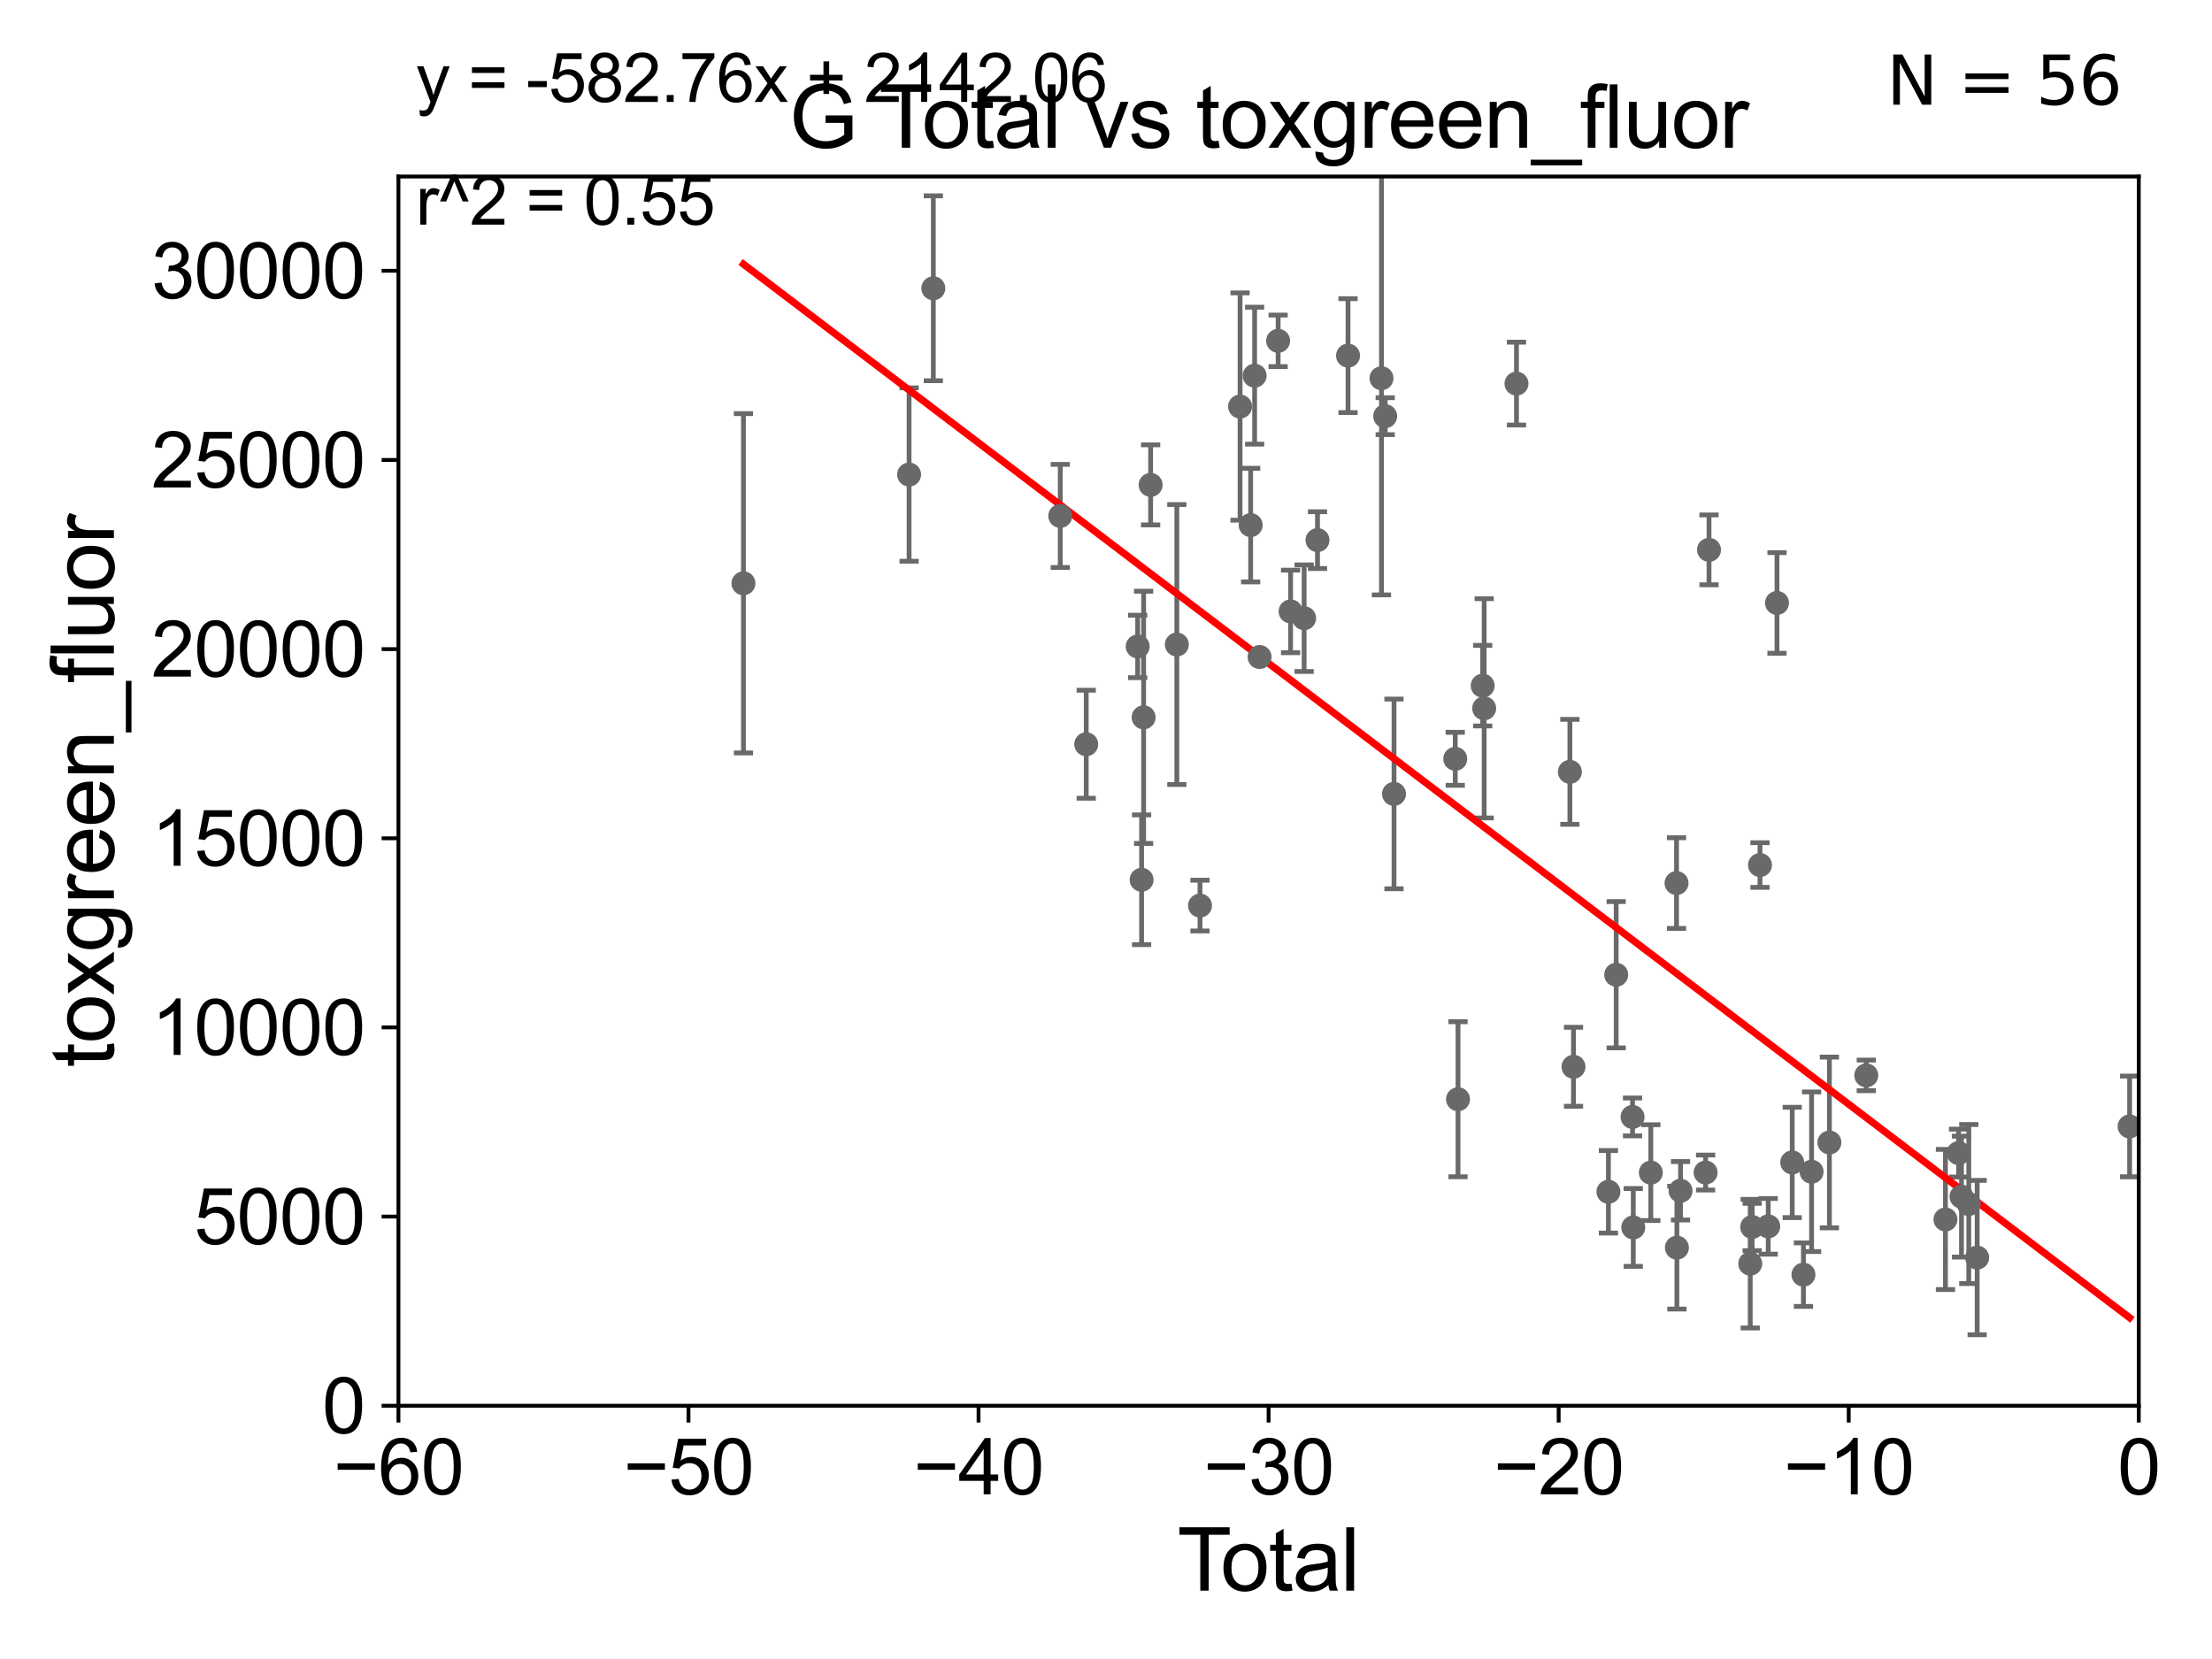 <?xml version="1.0" encoding="utf-8" standalone="no"?>
<!DOCTYPE svg PUBLIC "-//W3C//DTD SVG 1.1//EN"
  "http://www.w3.org/Graphics/SVG/1.1/DTD/svg11.dtd">
<svg xmlns:xlink="http://www.w3.org/1999/xlink" width="460.8pt" height="345.6pt" viewBox="0 0 460.8 345.6" xmlns="http://www.w3.org/2000/svg" version="1.1">
 <defs>
  <style type="text/css">*{stroke-linejoin: round; stroke-linecap: butt}</style>
 </defs>
 <g id="figure_1">
  <g id="patch_1">
   <path d="M 0 345.6 
L 460.8 345.6 
L 460.8 0 
L 0 0 
z
" style="fill: #ffffff"/>
  </g>
  <g id="axes_1">
   <g id="patch_2">
    <path d="M 83 292.84 
L 445.545 292.84 
L 445.545 36.775 
L 83 36.775 
z
" style="fill: #ffffff"/>
   </g>
   <g id="PathCollection_1">
    <defs>
     <path id="mae24cc9abc" d="M 0 1.118 
C 0.297 1.118 0.581 1 0.791 0.791 
C 1 0.581 1.118 0.297 1.118 0 
C 1.118 -0.297 1 -0.581 0.791 -0.791 
C 0.581 -1 0.297 -1.118 0 -1.118 
C -0.297 -1.118 -0.581 -1 -0.791 -0.791 
C -1 -0.581 -1.118 -0.297 -1.118 0 
C -1.118 0.297 -1 0.581 -0.791 0.791 
C -0.581 1 -0.297 1.118 0 1.118 
z
" style="stroke: #696969"/>
    </defs>
    <g clip-path="url(#p288291e5f0)">
     <use xlink:href="#mae24cc9abc" x="154.873" y="121.509" style="fill: #696969; stroke: #696969"/>
     <use xlink:href="#mae24cc9abc" x="335.063" y="248.27" style="fill: #696969; stroke: #696969"/>
     <use xlink:href="#mae24cc9abc" x="336.683" y="203.052" style="fill: #696969; stroke: #696969"/>
     <use xlink:href="#mae24cc9abc" x="340.09" y="232.681" style="fill: #696969; stroke: #696969"/>
     <use xlink:href="#mae24cc9abc" x="340.24" y="255.698" style="fill: #696969; stroke: #696969"/>
     <use xlink:href="#mae24cc9abc" x="343.896" y="244.277" style="fill: #696969; stroke: #696969"/>
     <use xlink:href="#mae24cc9abc" x="349.252" y="183.96" style="fill: #696969; stroke: #696969"/>
     <use xlink:href="#mae24cc9abc" x="349.329" y="259.913" style="fill: #696969; stroke: #696969"/>
     <use xlink:href="#mae24cc9abc" x="350.088" y="248.062" style="fill: #696969; stroke: #696969"/>
     <use xlink:href="#mae24cc9abc" x="355.309" y="244.261" style="fill: #696969; stroke: #696969"/>
     <use xlink:href="#mae24cc9abc" x="356.019" y="114.543" style="fill: #696969; stroke: #696969"/>
     <use xlink:href="#mae24cc9abc" x="364.606" y="263.244" style="fill: #696969; stroke: #696969"/>
     <use xlink:href="#mae24cc9abc" x="327.789" y="222.232" style="fill: #696969; stroke: #696969"/>
     <use xlink:href="#mae24cc9abc" x="365.01" y="255.603" style="fill: #696969; stroke: #696969"/>
     <use xlink:href="#mae24cc9abc" x="368.355" y="255.473" style="fill: #696969; stroke: #696969"/>
     <use xlink:href="#mae24cc9abc" x="370.181" y="125.604" style="fill: #696969; stroke: #696969"/>
     <use xlink:href="#mae24cc9abc" x="373.355" y="242.157" style="fill: #696969; stroke: #696969"/>
     <use xlink:href="#mae24cc9abc" x="375.69" y="265.53" style="fill: #696969; stroke: #696969"/>
     <use xlink:href="#mae24cc9abc" x="377.386" y="244.096" style="fill: #696969; stroke: #696969"/>
     <use xlink:href="#mae24cc9abc" x="381.098" y="238" style="fill: #696969; stroke: #696969"/>
     <use xlink:href="#mae24cc9abc" x="388.778" y="224.022" style="fill: #696969; stroke: #696969"/>
     <use xlink:href="#mae24cc9abc" x="405.272" y="254.037" style="fill: #696969; stroke: #696969"/>
     <use xlink:href="#mae24cc9abc" x="408.008" y="240.209" style="fill: #696969; stroke: #696969"/>
     <use xlink:href="#mae24cc9abc" x="408.615" y="249.277" style="fill: #696969; stroke: #696969"/>
     <use xlink:href="#mae24cc9abc" x="410.132" y="250.824" style="fill: #696969; stroke: #696969"/>
     <use xlink:href="#mae24cc9abc" x="366.636" y="180.204" style="fill: #696969; stroke: #696969"/>
     <use xlink:href="#mae24cc9abc" x="327.036" y="160.788" style="fill: #696969; stroke: #696969"/>
     <use xlink:href="#mae24cc9abc" x="315.913" y="79.913" style="fill: #696969; stroke: #696969"/>
     <use xlink:href="#mae24cc9abc" x="309.182" y="147.554" style="fill: #696969; stroke: #696969"/>
     <use xlink:href="#mae24cc9abc" x="189.381" y="98.854" style="fill: #696969; stroke: #696969"/>
     <use xlink:href="#mae24cc9abc" x="194.429" y="60.054" style="fill: #696969; stroke: #696969"/>
     <use xlink:href="#mae24cc9abc" x="220.872" y="107.477" style="fill: #696969; stroke: #696969"/>
     <use xlink:href="#mae24cc9abc" x="226.281" y="155.039" style="fill: #696969; stroke: #696969"/>
     <use xlink:href="#mae24cc9abc" x="237.001" y="134.669" style="fill: #696969; stroke: #696969"/>
     <use xlink:href="#mae24cc9abc" x="237.815" y="183.272" style="fill: #696969; stroke: #696969"/>
     <use xlink:href="#mae24cc9abc" x="238.237" y="149.433" style="fill: #696969; stroke: #696969"/>
     <use xlink:href="#mae24cc9abc" x="239.696" y="101.009" style="fill: #696969; stroke: #696969"/>
     <use xlink:href="#mae24cc9abc" x="245.156" y="134.265" style="fill: #696969; stroke: #696969"/>
     <use xlink:href="#mae24cc9abc" x="249.98" y="188.648" style="fill: #696969; stroke: #696969"/>
     <use xlink:href="#mae24cc9abc" x="258.33" y="84.686" style="fill: #696969; stroke: #696969"/>
     <use xlink:href="#mae24cc9abc" x="260.537" y="109.389" style="fill: #696969; stroke: #696969"/>
     <use xlink:href="#mae24cc9abc" x="261.36" y="78.259" style="fill: #696969; stroke: #696969"/>
     <use xlink:href="#mae24cc9abc" x="262.395" y="136.865" style="fill: #696969; stroke: #696969"/>
     <use xlink:href="#mae24cc9abc" x="266.256" y="71.003" style="fill: #696969; stroke: #696969"/>
     <use xlink:href="#mae24cc9abc" x="268.854" y="127.368" style="fill: #696969; stroke: #696969"/>
     <use xlink:href="#mae24cc9abc" x="271.673" y="128.779" style="fill: #696969; stroke: #696969"/>
     <use xlink:href="#mae24cc9abc" x="274.459" y="112.516" style="fill: #696969; stroke: #696969"/>
     <use xlink:href="#mae24cc9abc" x="280.821" y="74.086" style="fill: #696969; stroke: #696969"/>
     <use xlink:href="#mae24cc9abc" x="287.789" y="78.794" style="fill: #696969; stroke: #696969"/>
     <use xlink:href="#mae24cc9abc" x="288.56" y="86.698" style="fill: #696969; stroke: #696969"/>
     <use xlink:href="#mae24cc9abc" x="290.398" y="165.387" style="fill: #696969; stroke: #696969"/>
     <use xlink:href="#mae24cc9abc" x="303.153" y="158.076" style="fill: #696969; stroke: #696969"/>
     <use xlink:href="#mae24cc9abc" x="303.731" y="228.989" style="fill: #696969; stroke: #696969"/>
     <use xlink:href="#mae24cc9abc" x="308.872" y="142.84" style="fill: #696969; stroke: #696969"/>
     <use xlink:href="#mae24cc9abc" x="411.879" y="261.975" style="fill: #696969; stroke: #696969"/>
     <use xlink:href="#mae24cc9abc" x="443.636" y="234.659" style="fill: #696969; stroke: #696969"/>
    </g>
   </g>
   <g id="matplotlib.axis_1">
    <g id="xtick_1">
     <g id="line2d_1">
      <defs>
       <path id="m08690b1663" d="M 0 0 
L 0 3.5 
" style="stroke: #000000; stroke-width: 0.8"/>
      </defs>
      <g>
       <use xlink:href="#m08690b1663" x="83" y="292.84" style="stroke: #000000; stroke-width: 0.8"/>
      </g>
     </g>
     <g id="text_1">
      <!-- −60 -->
      <g transform="translate(69.43 311.293)scale(0.16 -0.16)">
       <defs>
        <path id="ArialMT-2212" d="M 3381 1997 
L 356 1997 
L 356 2522 
L 3381 2522 
L 3381 1997 
z
" transform="scale(0.016)"/>
        <path id="ArialMT-36" d="M 3184 3459 
L 2625 3416 
Q 2550 3747 2413 3897 
Q 2184 4138 1850 4138 
Q 1581 4138 1378 3988 
Q 1113 3794 959 3422 
Q 806 3050 800 2363 
Q 1003 2672 1297 2822 
Q 1591 2972 1913 2972 
Q 2475 2972 2870 2558 
Q 3266 2144 3266 1488 
Q 3266 1056 3080 686 
Q 2894 316 2569 119 
Q 2244 -78 1831 -78 
Q 1128 -78 684 439 
Q 241 956 241 2144 
Q 241 3472 731 4075 
Q 1159 4600 1884 4600 
Q 2425 4600 2770 4297 
Q 3116 3994 3184 3459 
z
M 888 1484 
Q 888 1194 1011 928 
Q 1134 663 1356 523 
Q 1578 384 1822 384 
Q 2178 384 2434 671 
Q 2691 959 2691 1453 
Q 2691 1928 2437 2201 
Q 2184 2475 1800 2475 
Q 1419 2475 1153 2201 
Q 888 1928 888 1484 
z
" transform="scale(0.016)"/>
        <path id="ArialMT-30" d="M 266 2259 
Q 266 3072 433 3567 
Q 600 4063 929 4331 
Q 1259 4600 1759 4600 
Q 2128 4600 2406 4451 
Q 2684 4303 2865 4023 
Q 3047 3744 3150 3342 
Q 3253 2941 3253 2259 
Q 3253 1453 3087 958 
Q 2922 463 2592 192 
Q 2263 -78 1759 -78 
Q 1097 -78 719 397 
Q 266 969 266 2259 
z
M 844 2259 
Q 844 1131 1108 757 
Q 1372 384 1759 384 
Q 2147 384 2411 759 
Q 2675 1134 2675 2259 
Q 2675 3391 2411 3762 
Q 2147 4134 1753 4134 
Q 1366 4134 1134 3806 
Q 844 3388 844 2259 
z
" transform="scale(0.016)"/>
       </defs>
       <use xlink:href="#ArialMT-2212"/>
       <use xlink:href="#ArialMT-36" x="58.398"/>
       <use xlink:href="#ArialMT-30" x="114.014"/>
      </g>
     </g>
    </g>
    <g id="xtick_2">
     <g id="line2d_2">
      <g>
       <use xlink:href="#m08690b1663" x="143.424" y="292.84" style="stroke: #000000; stroke-width: 0.8"/>
      </g>
     </g>
     <g id="text_2">
      <!-- −50 -->
      <g transform="translate(129.854 311.293)scale(0.16 -0.16)">
       <defs>
        <path id="ArialMT-35" d="M 266 1200 
L 856 1250 
Q 922 819 1161 601 
Q 1400 384 1738 384 
Q 2144 384 2425 690 
Q 2706 997 2706 1503 
Q 2706 1984 2436 2262 
Q 2166 2541 1728 2541 
Q 1456 2541 1237 2417 
Q 1019 2294 894 2097 
L 366 2166 
L 809 4519 
L 3088 4519 
L 3088 3981 
L 1259 3981 
L 1013 2750 
Q 1425 3038 1878 3038 
Q 2478 3038 2890 2622 
Q 3303 2206 3303 1553 
Q 3303 931 2941 478 
Q 2500 -78 1738 -78 
Q 1113 -78 717 272 
Q 322 622 266 1200 
z
" transform="scale(0.016)"/>
       </defs>
       <use xlink:href="#ArialMT-2212"/>
       <use xlink:href="#ArialMT-35" x="58.398"/>
       <use xlink:href="#ArialMT-30" x="114.014"/>
      </g>
     </g>
    </g>
    <g id="xtick_3">
     <g id="line2d_3">
      <g>
       <use xlink:href="#m08690b1663" x="203.848" y="292.84" style="stroke: #000000; stroke-width: 0.8"/>
      </g>
     </g>
     <g id="text_3">
      <!-- −40 -->
      <g transform="translate(190.278 311.293)scale(0.16 -0.16)">
       <defs>
        <path id="ArialMT-34" d="M 2069 0 
L 2069 1097 
L 81 1097 
L 81 1613 
L 2172 4581 
L 2631 4581 
L 2631 1613 
L 3250 1613 
L 3250 1097 
L 2631 1097 
L 2631 0 
L 2069 0 
z
M 2069 1613 
L 2069 3678 
L 634 1613 
L 2069 1613 
z
" transform="scale(0.016)"/>
       </defs>
       <use xlink:href="#ArialMT-2212"/>
       <use xlink:href="#ArialMT-34" x="58.398"/>
       <use xlink:href="#ArialMT-30" x="114.014"/>
      </g>
     </g>
    </g>
    <g id="xtick_4">
     <g id="line2d_4">
      <g>
       <use xlink:href="#m08690b1663" x="264.272" y="292.84" style="stroke: #000000; stroke-width: 0.8"/>
      </g>
     </g>
     <g id="text_4">
      <!-- −30 -->
      <g transform="translate(250.702 311.293)scale(0.16 -0.16)">
       <defs>
        <path id="ArialMT-33" d="M 269 1209 
L 831 1284 
Q 928 806 1161 595 
Q 1394 384 1728 384 
Q 2125 384 2398 659 
Q 2672 934 2672 1341 
Q 2672 1728 2419 1979 
Q 2166 2231 1775 2231 
Q 1616 2231 1378 2169 
L 1441 2663 
Q 1497 2656 1531 2656 
Q 1891 2656 2178 2843 
Q 2466 3031 2466 3422 
Q 2466 3731 2256 3934 
Q 2047 4138 1716 4138 
Q 1388 4138 1169 3931 
Q 950 3725 888 3313 
L 325 3413 
Q 428 3978 793 4289 
Q 1159 4600 1703 4600 
Q 2078 4600 2393 4439 
Q 2709 4278 2876 4000 
Q 3044 3722 3044 3409 
Q 3044 3113 2884 2869 
Q 2725 2625 2413 2481 
Q 2819 2388 3044 2092 
Q 3269 1797 3269 1353 
Q 3269 753 2831 336 
Q 2394 -81 1725 -81 
Q 1122 -81 723 278 
Q 325 638 269 1209 
z
" transform="scale(0.016)"/>
       </defs>
       <use xlink:href="#ArialMT-2212"/>
       <use xlink:href="#ArialMT-33" x="58.398"/>
       <use xlink:href="#ArialMT-30" x="114.014"/>
      </g>
     </g>
    </g>
    <g id="xtick_5">
     <g id="line2d_5">
      <g>
       <use xlink:href="#m08690b1663" x="324.697" y="292.84" style="stroke: #000000; stroke-width: 0.8"/>
      </g>
     </g>
     <g id="text_5">
      <!-- −20 -->
      <g transform="translate(311.127 311.293)scale(0.16 -0.16)">
       <defs>
        <path id="ArialMT-32" d="M 3222 541 
L 3222 0 
L 194 0 
Q 188 203 259 391 
Q 375 700 629 1000 
Q 884 1300 1366 1694 
Q 2113 2306 2375 2664 
Q 2638 3022 2638 3341 
Q 2638 3675 2398 3904 
Q 2159 4134 1775 4134 
Q 1369 4134 1125 3890 
Q 881 3647 878 3216 
L 300 3275 
Q 359 3922 746 4261 
Q 1134 4600 1788 4600 
Q 2447 4600 2831 4234 
Q 3216 3869 3216 3328 
Q 3216 3053 3103 2787 
Q 2991 2522 2730 2228 
Q 2469 1934 1863 1422 
Q 1356 997 1212 845 
Q 1069 694 975 541 
L 3222 541 
z
" transform="scale(0.016)"/>
       </defs>
       <use xlink:href="#ArialMT-2212"/>
       <use xlink:href="#ArialMT-32" x="58.398"/>
       <use xlink:href="#ArialMT-30" x="114.014"/>
      </g>
     </g>
    </g>
    <g id="xtick_6">
     <g id="line2d_6">
      <g>
       <use xlink:href="#m08690b1663" x="385.121" y="292.84" style="stroke: #000000; stroke-width: 0.8"/>
      </g>
     </g>
     <g id="text_6">
      <!-- −10 -->
      <g transform="translate(371.551 311.293)scale(0.16 -0.16)">
       <defs>
        <path id="ArialMT-31" d="M 2384 0 
L 1822 0 
L 1822 3584 
Q 1619 3391 1289 3197 
Q 959 3003 697 2906 
L 697 3450 
Q 1169 3672 1522 3987 
Q 1875 4303 2022 4600 
L 2384 4600 
L 2384 0 
z
" transform="scale(0.016)"/>
       </defs>
       <use xlink:href="#ArialMT-2212"/>
       <use xlink:href="#ArialMT-31" x="58.398"/>
       <use xlink:href="#ArialMT-30" x="114.014"/>
      </g>
     </g>
    </g>
    <g id="xtick_7">
     <g id="line2d_7">
      <g>
       <use xlink:href="#m08690b1663" x="445.545" y="292.84" style="stroke: #000000; stroke-width: 0.8"/>
      </g>
     </g>
     <g id="text_7">
      <!-- 0 -->
      <g transform="translate(441.096 311.293)scale(0.16 -0.16)">
       <use xlink:href="#ArialMT-30"/>
      </g>
     </g>
    </g>
    <g id="text_8">
     <!-- Total -->
     <g transform="translate(245.267 331.357)scale(0.18 -0.18)">
      <defs>
       <path id="ArialMT-54" d="M 1659 0 
L 1659 4041 
L 150 4041 
L 150 4581 
L 3781 4581 
L 3781 4041 
L 2266 4041 
L 2266 0 
L 1659 0 
z
" transform="scale(0.016)"/>
       <path id="ArialMT-6f" d="M 213 1659 
Q 213 2581 725 3025 
Q 1153 3394 1769 3394 
Q 2453 3394 2887 2945 
Q 3322 2497 3322 1706 
Q 3322 1066 3130 698 
Q 2938 331 2570 128 
Q 2203 -75 1769 -75 
Q 1072 -75 642 372 
Q 213 819 213 1659 
z
M 791 1659 
Q 791 1022 1069 705 
Q 1347 388 1769 388 
Q 2188 388 2466 706 
Q 2744 1025 2744 1678 
Q 2744 2294 2464 2611 
Q 2184 2928 1769 2928 
Q 1347 2928 1069 2612 
Q 791 2297 791 1659 
z
" transform="scale(0.016)"/>
       <path id="ArialMT-74" d="M 1650 503 
L 1731 6 
Q 1494 -44 1306 -44 
Q 1000 -44 831 53 
Q 663 150 594 308 
Q 525 466 525 972 
L 525 2881 
L 113 2881 
L 113 3319 
L 525 3319 
L 525 4141 
L 1084 4478 
L 1084 3319 
L 1650 3319 
L 1650 2881 
L 1084 2881 
L 1084 941 
Q 1084 700 1114 631 
Q 1144 563 1211 522 
Q 1278 481 1403 481 
Q 1497 481 1650 503 
z
" transform="scale(0.016)"/>
       <path id="ArialMT-61" d="M 2588 409 
Q 2275 144 1986 34 
Q 1697 -75 1366 -75 
Q 819 -75 525 192 
Q 231 459 231 875 
Q 231 1119 342 1320 
Q 453 1522 633 1644 
Q 813 1766 1038 1828 
Q 1203 1872 1538 1913 
Q 2219 1994 2541 2106 
Q 2544 2222 2544 2253 
Q 2544 2597 2384 2738 
Q 2169 2928 1744 2928 
Q 1347 2928 1158 2789 
Q 969 2650 878 2297 
L 328 2372 
Q 403 2725 575 2942 
Q 747 3159 1072 3276 
Q 1397 3394 1825 3394 
Q 2250 3394 2515 3294 
Q 2781 3194 2906 3042 
Q 3031 2891 3081 2659 
Q 3109 2516 3109 2141 
L 3109 1391 
Q 3109 606 3145 398 
Q 3181 191 3288 0 
L 2700 0 
Q 2613 175 2588 409 
z
M 2541 1666 
Q 2234 1541 1622 1453 
Q 1275 1403 1131 1340 
Q 988 1278 909 1158 
Q 831 1038 831 891 
Q 831 666 1001 516 
Q 1172 366 1500 366 
Q 1825 366 2078 508 
Q 2331 650 2450 897 
Q 2541 1088 2541 1459 
L 2541 1666 
z
" transform="scale(0.016)"/>
       <path id="ArialMT-6c" d="M 409 0 
L 409 4581 
L 972 4581 
L 972 0 
L 409 0 
z
" transform="scale(0.016)"/>
      </defs>
      <use xlink:href="#ArialMT-54"/>
      <use xlink:href="#ArialMT-6f" x="49.959"/>
      <use xlink:href="#ArialMT-74" x="105.574"/>
      <use xlink:href="#ArialMT-61" x="133.357"/>
      <use xlink:href="#ArialMT-6c" x="188.973"/>
     </g>
    </g>
   </g>
   <g id="matplotlib.axis_2">
    <g id="ytick_1">
     <g id="line2d_8">
      <defs>
       <path id="m9f408125eb" d="M 0 0 
L -3.5 0 
" style="stroke: #000000; stroke-width: 0.8"/>
      </defs>
      <g>
       <use xlink:href="#m9f408125eb" x="83" y="292.84" style="stroke: #000000; stroke-width: 0.8"/>
      </g>
     </g>
     <g id="text_9">
      <!-- 0 -->
      <g transform="translate(67.103 298.566)scale(0.16 -0.16)">
       <use xlink:href="#ArialMT-30"/>
      </g>
     </g>
    </g>
    <g id="ytick_2">
     <g id="line2d_9">
      <g>
       <use xlink:href="#m9f408125eb" x="83" y="253.435" style="stroke: #000000; stroke-width: 0.8"/>
      </g>
     </g>
     <g id="text_10">
      <!-- 5000 -->
      <g transform="translate(40.41 259.162)scale(0.16 -0.16)">
       <use xlink:href="#ArialMT-35"/>
       <use xlink:href="#ArialMT-30" x="55.615"/>
       <use xlink:href="#ArialMT-30" x="111.23"/>
       <use xlink:href="#ArialMT-30" x="166.846"/>
      </g>
     </g>
    </g>
    <g id="ytick_3">
     <g id="line2d_10">
      <g>
       <use xlink:href="#m9f408125eb" x="83" y="214.031" style="stroke: #000000; stroke-width: 0.8"/>
      </g>
     </g>
     <g id="text_11">
      <!-- 10000 -->
      <g transform="translate(31.512 219.757)scale(0.16 -0.16)">
       <use xlink:href="#ArialMT-31"/>
       <use xlink:href="#ArialMT-30" x="55.615"/>
       <use xlink:href="#ArialMT-30" x="111.23"/>
       <use xlink:href="#ArialMT-30" x="166.846"/>
       <use xlink:href="#ArialMT-30" x="222.461"/>
      </g>
     </g>
    </g>
    <g id="ytick_4">
     <g id="line2d_11">
      <g>
       <use xlink:href="#m9f408125eb" x="83" y="174.626" style="stroke: #000000; stroke-width: 0.8"/>
      </g>
     </g>
     <g id="text_12">
      <!-- 15000 -->
      <g transform="translate(31.512 180.352)scale(0.16 -0.16)">
       <use xlink:href="#ArialMT-31"/>
       <use xlink:href="#ArialMT-35" x="55.615"/>
       <use xlink:href="#ArialMT-30" x="111.23"/>
       <use xlink:href="#ArialMT-30" x="166.846"/>
       <use xlink:href="#ArialMT-30" x="222.461"/>
      </g>
     </g>
    </g>
    <g id="ytick_5">
     <g id="line2d_12">
      <g>
       <use xlink:href="#m9f408125eb" x="83" y="135.221" style="stroke: #000000; stroke-width: 0.8"/>
      </g>
     </g>
     <g id="text_13">
      <!-- 20000 -->
      <g transform="translate(31.512 140.948)scale(0.16 -0.16)">
       <use xlink:href="#ArialMT-32"/>
       <use xlink:href="#ArialMT-30" x="55.615"/>
       <use xlink:href="#ArialMT-30" x="111.23"/>
       <use xlink:href="#ArialMT-30" x="166.846"/>
       <use xlink:href="#ArialMT-30" x="222.461"/>
      </g>
     </g>
    </g>
    <g id="ytick_6">
     <g id="line2d_13">
      <g>
       <use xlink:href="#m9f408125eb" x="83" y="95.817" style="stroke: #000000; stroke-width: 0.8"/>
      </g>
     </g>
     <g id="text_14">
      <!-- 25000 -->
      <g transform="translate(31.512 101.543)scale(0.16 -0.16)">
       <use xlink:href="#ArialMT-32"/>
       <use xlink:href="#ArialMT-35" x="55.615"/>
       <use xlink:href="#ArialMT-30" x="111.23"/>
       <use xlink:href="#ArialMT-30" x="166.846"/>
       <use xlink:href="#ArialMT-30" x="222.461"/>
      </g>
     </g>
    </g>
    <g id="ytick_7">
     <g id="line2d_14">
      <g>
       <use xlink:href="#m9f408125eb" x="83" y="56.412" style="stroke: #000000; stroke-width: 0.8"/>
      </g>
     </g>
     <g id="text_15">
      <!-- 30000 -->
      <g transform="translate(31.512 62.138)scale(0.16 -0.16)">
       <use xlink:href="#ArialMT-33"/>
       <use xlink:href="#ArialMT-30" x="55.615"/>
       <use xlink:href="#ArialMT-30" x="111.23"/>
       <use xlink:href="#ArialMT-30" x="166.846"/>
       <use xlink:href="#ArialMT-30" x="222.461"/>
      </g>
     </g>
    </g>
    <g id="text_16">
     <!-- toxgreen_fluor -->
     <g transform="translate(23.724 222.34)rotate(-90)scale(0.18 -0.18)">
      <defs>
       <path id="ArialMT-78" d="M 47 0 
L 1259 1725 
L 138 3319 
L 841 3319 
L 1350 2541 
Q 1494 2319 1581 2169 
Q 1719 2375 1834 2534 
L 2394 3319 
L 3066 3319 
L 1919 1756 
L 3153 0 
L 2463 0 
L 1781 1031 
L 1600 1309 
L 728 0 
L 47 0 
z
" transform="scale(0.016)"/>
       <path id="ArialMT-67" d="M 319 -275 
L 866 -356 
Q 900 -609 1056 -725 
Q 1266 -881 1628 -881 
Q 2019 -881 2231 -725 
Q 2444 -569 2519 -288 
Q 2563 -116 2559 434 
Q 2191 0 1641 0 
Q 956 0 581 494 
Q 206 988 206 1678 
Q 206 2153 378 2554 
Q 550 2956 876 3175 
Q 1203 3394 1644 3394 
Q 2231 3394 2613 2919 
L 2613 3319 
L 3131 3319 
L 3131 450 
Q 3131 -325 2973 -648 
Q 2816 -972 2473 -1159 
Q 2131 -1347 1631 -1347 
Q 1038 -1347 672 -1080 
Q 306 -813 319 -275 
z
M 784 1719 
Q 784 1066 1043 766 
Q 1303 466 1694 466 
Q 2081 466 2343 764 
Q 2606 1063 2606 1700 
Q 2606 2309 2336 2618 
Q 2066 2928 1684 2928 
Q 1309 2928 1046 2623 
Q 784 2319 784 1719 
z
" transform="scale(0.016)"/>
       <path id="ArialMT-72" d="M 416 0 
L 416 3319 
L 922 3319 
L 922 2816 
Q 1116 3169 1280 3281 
Q 1444 3394 1641 3394 
Q 1925 3394 2219 3213 
L 2025 2691 
Q 1819 2813 1613 2813 
Q 1428 2813 1281 2702 
Q 1134 2591 1072 2394 
Q 978 2094 978 1738 
L 978 0 
L 416 0 
z
" transform="scale(0.016)"/>
       <path id="ArialMT-65" d="M 2694 1069 
L 3275 997 
Q 3138 488 2766 206 
Q 2394 -75 1816 -75 
Q 1088 -75 661 373 
Q 234 822 234 1631 
Q 234 2469 665 2931 
Q 1097 3394 1784 3394 
Q 2450 3394 2872 2941 
Q 3294 2488 3294 1666 
Q 3294 1616 3291 1516 
L 816 1516 
Q 847 969 1125 678 
Q 1403 388 1819 388 
Q 2128 388 2347 550 
Q 2566 713 2694 1069 
z
M 847 1978 
L 2700 1978 
Q 2663 2397 2488 2606 
Q 2219 2931 1791 2931 
Q 1403 2931 1139 2672 
Q 875 2413 847 1978 
z
" transform="scale(0.016)"/>
       <path id="ArialMT-6e" d="M 422 0 
L 422 3319 
L 928 3319 
L 928 2847 
Q 1294 3394 1984 3394 
Q 2284 3394 2536 3286 
Q 2788 3178 2913 3003 
Q 3038 2828 3088 2588 
Q 3119 2431 3119 2041 
L 3119 0 
L 2556 0 
L 2556 2019 
Q 2556 2363 2490 2533 
Q 2425 2703 2258 2804 
Q 2091 2906 1866 2906 
Q 1506 2906 1245 2678 
Q 984 2450 984 1813 
L 984 0 
L 422 0 
z
" transform="scale(0.016)"/>
       <path id="ArialMT-5f" d="M -97 -1272 
L -97 -866 
L 3631 -866 
L 3631 -1272 
L -97 -1272 
z
" transform="scale(0.016)"/>
       <path id="ArialMT-66" d="M 556 0 
L 556 2881 
L 59 2881 
L 59 3319 
L 556 3319 
L 556 3672 
Q 556 4006 616 4169 
Q 697 4388 901 4523 
Q 1106 4659 1475 4659 
Q 1713 4659 2000 4603 
L 1916 4113 
Q 1741 4144 1584 4144 
Q 1328 4144 1222 4034 
Q 1116 3925 1116 3625 
L 1116 3319 
L 1763 3319 
L 1763 2881 
L 1116 2881 
L 1116 0 
L 556 0 
z
" transform="scale(0.016)"/>
       <path id="ArialMT-75" d="M 2597 0 
L 2597 488 
Q 2209 -75 1544 -75 
Q 1250 -75 995 37 
Q 741 150 617 320 
Q 494 491 444 738 
Q 409 903 409 1263 
L 409 3319 
L 972 3319 
L 972 1478 
Q 972 1038 1006 884 
Q 1059 663 1231 536 
Q 1403 409 1656 409 
Q 1909 409 2131 539 
Q 2353 669 2445 892 
Q 2538 1116 2538 1541 
L 2538 3319 
L 3100 3319 
L 3100 0 
L 2597 0 
z
" transform="scale(0.016)"/>
      </defs>
      <use xlink:href="#ArialMT-74"/>
      <use xlink:href="#ArialMT-6f" x="27.783"/>
      <use xlink:href="#ArialMT-78" x="83.398"/>
      <use xlink:href="#ArialMT-67" x="133.398"/>
      <use xlink:href="#ArialMT-72" x="189.014"/>
      <use xlink:href="#ArialMT-65" x="222.314"/>
      <use xlink:href="#ArialMT-65" x="277.93"/>
      <use xlink:href="#ArialMT-6e" x="333.545"/>
      <use xlink:href="#ArialMT-5f" x="389.16"/>
      <use xlink:href="#ArialMT-66" x="444.775"/>
      <use xlink:href="#ArialMT-6c" x="472.559"/>
      <use xlink:href="#ArialMT-75" x="494.775"/>
      <use xlink:href="#ArialMT-6f" x="550.391"/>
      <use xlink:href="#ArialMT-72" x="606.006"/>
     </g>
    </g>
   </g>
   <g id="LineCollection_1">
    <path d="M 154.873 156.853 
L 154.873 86.165 
" clip-path="url(#p288291e5f0)" style="fill: none; stroke: #696969"/>
    <path d="M 335.063 256.868 
L 335.063 239.671 
" clip-path="url(#p288291e5f0)" style="fill: none; stroke: #696969"/>
    <path d="M 336.683 218.291 
L 336.683 187.812 
" clip-path="url(#p288291e5f0)" style="fill: none; stroke: #696969"/>
    <path d="M 340.09 236.627 
L 340.09 228.734 
" clip-path="url(#p288291e5f0)" style="fill: none; stroke: #696969"/>
    <path d="M 340.24 263.806 
L 340.24 247.59 
" clip-path="url(#p288291e5f0)" style="fill: none; stroke: #696969"/>
    <path d="M 343.896 254.255 
L 343.896 234.299 
" clip-path="url(#p288291e5f0)" style="fill: none; stroke: #696969"/>
    <path d="M 349.252 193.404 
L 349.252 174.516 
" clip-path="url(#p288291e5f0)" style="fill: none; stroke: #696969"/>
    <path d="M 349.329 272.705 
L 349.329 247.12 
" clip-path="url(#p288291e5f0)" style="fill: none; stroke: #696969"/>
    <path d="M 350.088 254.149 
L 350.088 241.976 
" clip-path="url(#p288291e5f0)" style="fill: none; stroke: #696969"/>
    <path d="M 355.309 247.901 
L 355.309 240.621 
" clip-path="url(#p288291e5f0)" style="fill: none; stroke: #696969"/>
    <path d="M 356.019 121.822 
L 356.019 107.264 
" clip-path="url(#p288291e5f0)" style="fill: none; stroke: #696969"/>
    <path d="M 364.606 276.639 
L 364.606 249.848 
" clip-path="url(#p288291e5f0)" style="fill: none; stroke: #696969"/>
    <path d="M 327.789 230.461 
L 327.789 214.002 
" clip-path="url(#p288291e5f0)" style="fill: none; stroke: #696969"/>
    <path d="M 365.01 260.527 
L 365.01 250.679 
" clip-path="url(#p288291e5f0)" style="fill: none; stroke: #696969"/>
    <path d="M 368.355 261.269 
L 368.355 249.676 
" clip-path="url(#p288291e5f0)" style="fill: none; stroke: #696969"/>
    <path d="M 370.181 136.09 
L 370.181 115.117 
" clip-path="url(#p288291e5f0)" style="fill: none; stroke: #696969"/>
    <path d="M 373.355 253.647 
L 373.355 230.666 
" clip-path="url(#p288291e5f0)" style="fill: none; stroke: #696969"/>
    <path d="M 375.69 272.148 
L 375.69 258.911 
" clip-path="url(#p288291e5f0)" style="fill: none; stroke: #696969"/>
    <path d="M 377.386 260.72 
L 377.386 227.471 
" clip-path="url(#p288291e5f0)" style="fill: none; stroke: #696969"/>
    <path d="M 381.098 255.789 
L 381.098 220.212 
" clip-path="url(#p288291e5f0)" style="fill: none; stroke: #696969"/>
    <path d="M 388.778 227.21 
L 388.778 220.833 
" clip-path="url(#p288291e5f0)" style="fill: none; stroke: #696969"/>
    <path d="M 405.272 268.638 
L 405.272 239.436 
" clip-path="url(#p288291e5f0)" style="fill: none; stroke: #696969"/>
    <path d="M 408.008 245.196 
L 408.008 235.223 
" clip-path="url(#p288291e5f0)" style="fill: none; stroke: #696969"/>
    <path d="M 408.615 261.868 
L 408.615 236.686 
" clip-path="url(#p288291e5f0)" style="fill: none; stroke: #696969"/>
    <path d="M 410.132 267.388 
L 410.132 234.26 
" clip-path="url(#p288291e5f0)" style="fill: none; stroke: #696969"/>
    <path d="M 366.636 184.856 
L 366.636 175.551 
" clip-path="url(#p288291e5f0)" style="fill: none; stroke: #696969"/>
    <path d="M 327.036 171.716 
L 327.036 149.86 
" clip-path="url(#p288291e5f0)" style="fill: none; stroke: #696969"/>
    <path d="M 315.913 88.543 
L 315.913 71.283 
" clip-path="url(#p288291e5f0)" style="fill: none; stroke: #696969"/>
    <path d="M 309.182 170.389 
L 309.182 124.719 
" clip-path="url(#p288291e5f0)" style="fill: none; stroke: #696969"/>
    <path d="M 189.381 116.912 
L 189.381 80.797 
" clip-path="url(#p288291e5f0)" style="fill: none; stroke: #696969"/>
    <path d="M 194.429 79.311 
L 194.429 40.796 
" clip-path="url(#p288291e5f0)" style="fill: none; stroke: #696969"/>
    <path d="M 220.872 118.22 
L 220.872 96.734 
" clip-path="url(#p288291e5f0)" style="fill: none; stroke: #696969"/>
    <path d="M 226.281 166.291 
L 226.281 143.787 
" clip-path="url(#p288291e5f0)" style="fill: none; stroke: #696969"/>
    <path d="M 237.001 141.174 
L 237.001 128.164 
" clip-path="url(#p288291e5f0)" style="fill: none; stroke: #696969"/>
    <path d="M 237.815 196.787 
L 237.815 169.756 
" clip-path="url(#p288291e5f0)" style="fill: none; stroke: #696969"/>
    <path d="M 238.237 175.705 
L 238.237 123.161 
" clip-path="url(#p288291e5f0)" style="fill: none; stroke: #696969"/>
    <path d="M 239.696 109.352 
L 239.696 92.666 
" clip-path="url(#p288291e5f0)" style="fill: none; stroke: #696969"/>
    <path d="M 245.156 163.427 
L 245.156 105.104 
" clip-path="url(#p288291e5f0)" style="fill: none; stroke: #696969"/>
    <path d="M 249.98 193.934 
L 249.98 183.362 
" clip-path="url(#p288291e5f0)" style="fill: none; stroke: #696969"/>
    <path d="M 258.33 108.359 
L 258.33 61.014 
" clip-path="url(#p288291e5f0)" style="fill: none; stroke: #696969"/>
    <path d="M 260.537 121.222 
L 260.537 97.555 
" clip-path="url(#p288291e5f0)" style="fill: none; stroke: #696969"/>
    <path d="M 261.36 92.522 
L 261.36 63.995 
" clip-path="url(#p288291e5f0)" style="fill: none; stroke: #696969"/>
    <path d="M 262.395 137.403 
L 262.395 136.327 
" clip-path="url(#p288291e5f0)" style="fill: none; stroke: #696969"/>
    <path d="M 266.256 76.37 
L 266.256 65.636 
" clip-path="url(#p288291e5f0)" style="fill: none; stroke: #696969"/>
    <path d="M 268.854 135.966 
L 268.854 118.769 
" clip-path="url(#p288291e5f0)" style="fill: none; stroke: #696969"/>
    <path d="M 271.673 139.882 
L 271.673 117.676 
" clip-path="url(#p288291e5f0)" style="fill: none; stroke: #696969"/>
    <path d="M 274.459 118.43 
L 274.459 106.603 
" clip-path="url(#p288291e5f0)" style="fill: none; stroke: #696969"/>
    <path d="M 280.821 85.949 
L 280.821 62.223 
" clip-path="url(#p288291e5f0)" style="fill: none; stroke: #696969"/>
    <path d="M 287.789 123.929 
L 287.789 33.658 
" clip-path="url(#p288291e5f0)" style="fill: none; stroke: #696969"/>
    <path d="M 288.56 90.541 
L 288.56 82.854 
" clip-path="url(#p288291e5f0)" style="fill: none; stroke: #696969"/>
    <path d="M 290.398 185.147 
L 290.398 145.627 
" clip-path="url(#p288291e5f0)" style="fill: none; stroke: #696969"/>
    <path d="M 303.153 163.596 
L 303.153 152.555 
" clip-path="url(#p288291e5f0)" style="fill: none; stroke: #696969"/>
    <path d="M 303.731 245.137 
L 303.731 212.84 
" clip-path="url(#p288291e5f0)" style="fill: none; stroke: #696969"/>
    <path d="M 308.872 151.238 
L 308.872 134.442 
" clip-path="url(#p288291e5f0)" style="fill: none; stroke: #696969"/>
    <path d="M 411.879 278.053 
L 411.879 245.896 
" clip-path="url(#p288291e5f0)" style="fill: none; stroke: #696969"/>
    <path d="M 443.636 245.147 
L 443.636 224.171 
" clip-path="url(#p288291e5f0)" style="fill: none; stroke: #696969"/>
   </g>
   <g id="line2d_15">
    <defs>
     <path id="m5a214e54db" d="M 2 0 
L -2 -0 
" style="stroke: #696969"/>
    </defs>
    <g clip-path="url(#p288291e5f0)">
     <use xlink:href="#m5a214e54db" x="154.873" y="156.853" style="fill: #696969; stroke: #696969"/>
     <use xlink:href="#m5a214e54db" x="335.063" y="256.868" style="fill: #696969; stroke: #696969"/>
     <use xlink:href="#m5a214e54db" x="336.683" y="218.291" style="fill: #696969; stroke: #696969"/>
     <use xlink:href="#m5a214e54db" x="340.09" y="236.627" style="fill: #696969; stroke: #696969"/>
     <use xlink:href="#m5a214e54db" x="340.24" y="263.806" style="fill: #696969; stroke: #696969"/>
     <use xlink:href="#m5a214e54db" x="343.896" y="254.255" style="fill: #696969; stroke: #696969"/>
     <use xlink:href="#m5a214e54db" x="349.252" y="193.404" style="fill: #696969; stroke: #696969"/>
     <use xlink:href="#m5a214e54db" x="349.329" y="272.705" style="fill: #696969; stroke: #696969"/>
     <use xlink:href="#m5a214e54db" x="350.088" y="254.149" style="fill: #696969; stroke: #696969"/>
     <use xlink:href="#m5a214e54db" x="355.309" y="247.901" style="fill: #696969; stroke: #696969"/>
     <use xlink:href="#m5a214e54db" x="356.019" y="121.822" style="fill: #696969; stroke: #696969"/>
     <use xlink:href="#m5a214e54db" x="364.606" y="276.639" style="fill: #696969; stroke: #696969"/>
     <use xlink:href="#m5a214e54db" x="327.789" y="230.461" style="fill: #696969; stroke: #696969"/>
     <use xlink:href="#m5a214e54db" x="365.01" y="260.527" style="fill: #696969; stroke: #696969"/>
     <use xlink:href="#m5a214e54db" x="368.355" y="261.269" style="fill: #696969; stroke: #696969"/>
     <use xlink:href="#m5a214e54db" x="370.181" y="136.09" style="fill: #696969; stroke: #696969"/>
     <use xlink:href="#m5a214e54db" x="373.355" y="253.647" style="fill: #696969; stroke: #696969"/>
     <use xlink:href="#m5a214e54db" x="375.69" y="272.148" style="fill: #696969; stroke: #696969"/>
     <use xlink:href="#m5a214e54db" x="377.386" y="260.72" style="fill: #696969; stroke: #696969"/>
     <use xlink:href="#m5a214e54db" x="381.098" y="255.789" style="fill: #696969; stroke: #696969"/>
     <use xlink:href="#m5a214e54db" x="388.778" y="227.21" style="fill: #696969; stroke: #696969"/>
     <use xlink:href="#m5a214e54db" x="405.272" y="268.638" style="fill: #696969; stroke: #696969"/>
     <use xlink:href="#m5a214e54db" x="408.008" y="245.196" style="fill: #696969; stroke: #696969"/>
     <use xlink:href="#m5a214e54db" x="408.615" y="261.868" style="fill: #696969; stroke: #696969"/>
     <use xlink:href="#m5a214e54db" x="410.132" y="267.388" style="fill: #696969; stroke: #696969"/>
     <use xlink:href="#m5a214e54db" x="366.636" y="184.856" style="fill: #696969; stroke: #696969"/>
     <use xlink:href="#m5a214e54db" x="327.036" y="171.716" style="fill: #696969; stroke: #696969"/>
     <use xlink:href="#m5a214e54db" x="315.913" y="88.543" style="fill: #696969; stroke: #696969"/>
     <use xlink:href="#m5a214e54db" x="309.182" y="170.389" style="fill: #696969; stroke: #696969"/>
     <use xlink:href="#m5a214e54db" x="189.381" y="116.912" style="fill: #696969; stroke: #696969"/>
     <use xlink:href="#m5a214e54db" x="194.429" y="79.311" style="fill: #696969; stroke: #696969"/>
     <use xlink:href="#m5a214e54db" x="220.872" y="118.22" style="fill: #696969; stroke: #696969"/>
     <use xlink:href="#m5a214e54db" x="226.281" y="166.291" style="fill: #696969; stroke: #696969"/>
     <use xlink:href="#m5a214e54db" x="237.001" y="141.174" style="fill: #696969; stroke: #696969"/>
     <use xlink:href="#m5a214e54db" x="237.815" y="196.787" style="fill: #696969; stroke: #696969"/>
     <use xlink:href="#m5a214e54db" x="238.237" y="175.705" style="fill: #696969; stroke: #696969"/>
     <use xlink:href="#m5a214e54db" x="239.696" y="109.352" style="fill: #696969; stroke: #696969"/>
     <use xlink:href="#m5a214e54db" x="245.156" y="163.427" style="fill: #696969; stroke: #696969"/>
     <use xlink:href="#m5a214e54db" x="249.98" y="193.934" style="fill: #696969; stroke: #696969"/>
     <use xlink:href="#m5a214e54db" x="258.33" y="108.359" style="fill: #696969; stroke: #696969"/>
     <use xlink:href="#m5a214e54db" x="260.537" y="121.222" style="fill: #696969; stroke: #696969"/>
     <use xlink:href="#m5a214e54db" x="261.36" y="92.522" style="fill: #696969; stroke: #696969"/>
     <use xlink:href="#m5a214e54db" x="262.395" y="137.403" style="fill: #696969; stroke: #696969"/>
     <use xlink:href="#m5a214e54db" x="266.256" y="76.37" style="fill: #696969; stroke: #696969"/>
     <use xlink:href="#m5a214e54db" x="268.854" y="135.966" style="fill: #696969; stroke: #696969"/>
     <use xlink:href="#m5a214e54db" x="271.673" y="139.882" style="fill: #696969; stroke: #696969"/>
     <use xlink:href="#m5a214e54db" x="274.459" y="118.43" style="fill: #696969; stroke: #696969"/>
     <use xlink:href="#m5a214e54db" x="280.821" y="85.949" style="fill: #696969; stroke: #696969"/>
     <use xlink:href="#m5a214e54db" x="287.789" y="123.929" style="fill: #696969; stroke: #696969"/>
     <use xlink:href="#m5a214e54db" x="288.56" y="90.541" style="fill: #696969; stroke: #696969"/>
     <use xlink:href="#m5a214e54db" x="290.398" y="185.147" style="fill: #696969; stroke: #696969"/>
     <use xlink:href="#m5a214e54db" x="303.153" y="163.596" style="fill: #696969; stroke: #696969"/>
     <use xlink:href="#m5a214e54db" x="303.731" y="245.137" style="fill: #696969; stroke: #696969"/>
     <use xlink:href="#m5a214e54db" x="308.872" y="151.238" style="fill: #696969; stroke: #696969"/>
     <use xlink:href="#m5a214e54db" x="411.879" y="278.053" style="fill: #696969; stroke: #696969"/>
     <use xlink:href="#m5a214e54db" x="443.636" y="245.147" style="fill: #696969; stroke: #696969"/>
    </g>
   </g>
   <g id="line2d_16">
    <g clip-path="url(#p288291e5f0)">
     <use xlink:href="#m5a214e54db" x="154.873" y="86.165" style="fill: #696969; stroke: #696969"/>
     <use xlink:href="#m5a214e54db" x="335.063" y="239.671" style="fill: #696969; stroke: #696969"/>
     <use xlink:href="#m5a214e54db" x="336.683" y="187.812" style="fill: #696969; stroke: #696969"/>
     <use xlink:href="#m5a214e54db" x="340.09" y="228.734" style="fill: #696969; stroke: #696969"/>
     <use xlink:href="#m5a214e54db" x="340.24" y="247.59" style="fill: #696969; stroke: #696969"/>
     <use xlink:href="#m5a214e54db" x="343.896" y="234.299" style="fill: #696969; stroke: #696969"/>
     <use xlink:href="#m5a214e54db" x="349.252" y="174.516" style="fill: #696969; stroke: #696969"/>
     <use xlink:href="#m5a214e54db" x="349.329" y="247.12" style="fill: #696969; stroke: #696969"/>
     <use xlink:href="#m5a214e54db" x="350.088" y="241.976" style="fill: #696969; stroke: #696969"/>
     <use xlink:href="#m5a214e54db" x="355.309" y="240.621" style="fill: #696969; stroke: #696969"/>
     <use xlink:href="#m5a214e54db" x="356.019" y="107.264" style="fill: #696969; stroke: #696969"/>
     <use xlink:href="#m5a214e54db" x="364.606" y="249.848" style="fill: #696969; stroke: #696969"/>
     <use xlink:href="#m5a214e54db" x="327.789" y="214.002" style="fill: #696969; stroke: #696969"/>
     <use xlink:href="#m5a214e54db" x="365.01" y="250.679" style="fill: #696969; stroke: #696969"/>
     <use xlink:href="#m5a214e54db" x="368.355" y="249.676" style="fill: #696969; stroke: #696969"/>
     <use xlink:href="#m5a214e54db" x="370.181" y="115.117" style="fill: #696969; stroke: #696969"/>
     <use xlink:href="#m5a214e54db" x="373.355" y="230.666" style="fill: #696969; stroke: #696969"/>
     <use xlink:href="#m5a214e54db" x="375.69" y="258.911" style="fill: #696969; stroke: #696969"/>
     <use xlink:href="#m5a214e54db" x="377.386" y="227.471" style="fill: #696969; stroke: #696969"/>
     <use xlink:href="#m5a214e54db" x="381.098" y="220.212" style="fill: #696969; stroke: #696969"/>
     <use xlink:href="#m5a214e54db" x="388.778" y="220.833" style="fill: #696969; stroke: #696969"/>
     <use xlink:href="#m5a214e54db" x="405.272" y="239.436" style="fill: #696969; stroke: #696969"/>
     <use xlink:href="#m5a214e54db" x="408.008" y="235.223" style="fill: #696969; stroke: #696969"/>
     <use xlink:href="#m5a214e54db" x="408.615" y="236.686" style="fill: #696969; stroke: #696969"/>
     <use xlink:href="#m5a214e54db" x="410.132" y="234.26" style="fill: #696969; stroke: #696969"/>
     <use xlink:href="#m5a214e54db" x="366.636" y="175.551" style="fill: #696969; stroke: #696969"/>
     <use xlink:href="#m5a214e54db" x="327.036" y="149.86" style="fill: #696969; stroke: #696969"/>
     <use xlink:href="#m5a214e54db" x="315.913" y="71.283" style="fill: #696969; stroke: #696969"/>
     <use xlink:href="#m5a214e54db" x="309.182" y="124.719" style="fill: #696969; stroke: #696969"/>
     <use xlink:href="#m5a214e54db" x="189.381" y="80.797" style="fill: #696969; stroke: #696969"/>
     <use xlink:href="#m5a214e54db" x="194.429" y="40.796" style="fill: #696969; stroke: #696969"/>
     <use xlink:href="#m5a214e54db" x="220.872" y="96.734" style="fill: #696969; stroke: #696969"/>
     <use xlink:href="#m5a214e54db" x="226.281" y="143.787" style="fill: #696969; stroke: #696969"/>
     <use xlink:href="#m5a214e54db" x="237.001" y="128.164" style="fill: #696969; stroke: #696969"/>
     <use xlink:href="#m5a214e54db" x="237.815" y="169.756" style="fill: #696969; stroke: #696969"/>
     <use xlink:href="#m5a214e54db" x="238.237" y="123.161" style="fill: #696969; stroke: #696969"/>
     <use xlink:href="#m5a214e54db" x="239.696" y="92.666" style="fill: #696969; stroke: #696969"/>
     <use xlink:href="#m5a214e54db" x="245.156" y="105.104" style="fill: #696969; stroke: #696969"/>
     <use xlink:href="#m5a214e54db" x="249.98" y="183.362" style="fill: #696969; stroke: #696969"/>
     <use xlink:href="#m5a214e54db" x="258.33" y="61.014" style="fill: #696969; stroke: #696969"/>
     <use xlink:href="#m5a214e54db" x="260.537" y="97.555" style="fill: #696969; stroke: #696969"/>
     <use xlink:href="#m5a214e54db" x="261.36" y="63.995" style="fill: #696969; stroke: #696969"/>
     <use xlink:href="#m5a214e54db" x="262.395" y="136.327" style="fill: #696969; stroke: #696969"/>
     <use xlink:href="#m5a214e54db" x="266.256" y="65.636" style="fill: #696969; stroke: #696969"/>
     <use xlink:href="#m5a214e54db" x="268.854" y="118.769" style="fill: #696969; stroke: #696969"/>
     <use xlink:href="#m5a214e54db" x="271.673" y="117.676" style="fill: #696969; stroke: #696969"/>
     <use xlink:href="#m5a214e54db" x="274.459" y="106.603" style="fill: #696969; stroke: #696969"/>
     <use xlink:href="#m5a214e54db" x="280.821" y="62.223" style="fill: #696969; stroke: #696969"/>
     <use xlink:href="#m5a214e54db" x="287.789" y="33.658" style="fill: #696969; stroke: #696969"/>
     <use xlink:href="#m5a214e54db" x="288.56" y="82.854" style="fill: #696969; stroke: #696969"/>
     <use xlink:href="#m5a214e54db" x="290.398" y="145.627" style="fill: #696969; stroke: #696969"/>
     <use xlink:href="#m5a214e54db" x="303.153" y="152.555" style="fill: #696969; stroke: #696969"/>
     <use xlink:href="#m5a214e54db" x="303.731" y="212.84" style="fill: #696969; stroke: #696969"/>
     <use xlink:href="#m5a214e54db" x="308.872" y="134.442" style="fill: #696969; stroke: #696969"/>
     <use xlink:href="#m5a214e54db" x="411.879" y="245.896" style="fill: #696969; stroke: #696969"/>
     <use xlink:href="#m5a214e54db" x="443.636" y="224.171" style="fill: #696969; stroke: #696969"/>
    </g>
   </g>
   <g id="line2d_17">
    <path d="M 154.873 55.027 
L 335.063 191.984 
L 336.683 193.215 
L 340.09 195.805 
L 340.24 195.919 
L 343.896 198.698 
L 349.252 202.769 
L 349.329 202.827 
L 350.088 203.404 
L 355.309 207.373 
L 356.019 207.912 
L 364.606 214.439 
L 327.789 186.456 
L 365.01 214.746 
L 368.355 217.288 
L 370.181 218.676 
L 373.355 221.089 
L 375.69 222.864 
L 377.386 224.153 
L 381.098 226.974 
L 388.778 232.811 
L 405.272 245.348 
L 408.008 247.428 
L 408.615 247.889 
L 410.132 249.042 
L 366.636 215.982 
L 327.036 185.883 
L 315.913 177.429 
L 309.182 172.312 
L 189.381 81.255 
L 194.429 85.092 
L 220.872 105.191 
L 226.281 109.302 
L 237.001 117.45 
L 237.815 118.069 
L 238.237 118.389 
L 239.696 119.498 
L 245.156 123.648 
L 249.98 127.315 
L 258.33 133.662 
L 260.537 135.339 
L 261.36 135.965 
L 262.395 136.751 
L 266.256 139.685 
L 268.854 141.661 
L 271.673 143.803 
L 274.459 145.921 
L 280.821 150.757 
L 287.789 156.052 
L 288.56 156.638 
L 290.398 158.036 
L 303.153 167.73 
L 303.731 168.17 
L 308.872 172.077 
L 411.879 250.37 
L 443.636 274.507 
" clip-path="url(#p288291e5f0)" style="fill: none; stroke: #ff0000; stroke-width: 1.5; stroke-linecap: square"/>
   </g>
   <g id="line2d_18">
    <defs>
     <path id="m91d2d387f5" d="M 0 2 
C 0.53 2 1.039 1.789 1.414 1.414 
C 1.789 1.039 2 0.53 2 0 
C 2 -0.53 1.789 -1.039 1.414 -1.414 
C 1.039 -1.789 0.53 -2 0 -2 
C -0.53 -2 -1.039 -1.789 -1.414 -1.414 
C -1.789 -1.039 -2 -0.53 -2 0 
C -2 0.53 -1.789 1.039 -1.414 1.414 
C -1.039 1.789 -0.53 2 0 2 
z
" style="stroke: #696969"/>
    </defs>
    <g clip-path="url(#p288291e5f0)">
     <use xlink:href="#m91d2d387f5" x="154.873" y="121.509" style="fill: #696969; stroke: #696969"/>
     <use xlink:href="#m91d2d387f5" x="335.063" y="248.27" style="fill: #696969; stroke: #696969"/>
     <use xlink:href="#m91d2d387f5" x="336.683" y="203.052" style="fill: #696969; stroke: #696969"/>
     <use xlink:href="#m91d2d387f5" x="340.09" y="232.681" style="fill: #696969; stroke: #696969"/>
     <use xlink:href="#m91d2d387f5" x="340.24" y="255.698" style="fill: #696969; stroke: #696969"/>
     <use xlink:href="#m91d2d387f5" x="343.896" y="244.277" style="fill: #696969; stroke: #696969"/>
     <use xlink:href="#m91d2d387f5" x="349.252" y="183.96" style="fill: #696969; stroke: #696969"/>
     <use xlink:href="#m91d2d387f5" x="349.329" y="259.913" style="fill: #696969; stroke: #696969"/>
     <use xlink:href="#m91d2d387f5" x="350.088" y="248.062" style="fill: #696969; stroke: #696969"/>
     <use xlink:href="#m91d2d387f5" x="355.309" y="244.261" style="fill: #696969; stroke: #696969"/>
     <use xlink:href="#m91d2d387f5" x="356.019" y="114.543" style="fill: #696969; stroke: #696969"/>
     <use xlink:href="#m91d2d387f5" x="364.606" y="263.244" style="fill: #696969; stroke: #696969"/>
     <use xlink:href="#m91d2d387f5" x="327.789" y="222.232" style="fill: #696969; stroke: #696969"/>
     <use xlink:href="#m91d2d387f5" x="365.01" y="255.603" style="fill: #696969; stroke: #696969"/>
     <use xlink:href="#m91d2d387f5" x="368.355" y="255.473" style="fill: #696969; stroke: #696969"/>
     <use xlink:href="#m91d2d387f5" x="370.181" y="125.604" style="fill: #696969; stroke: #696969"/>
     <use xlink:href="#m91d2d387f5" x="373.355" y="242.157" style="fill: #696969; stroke: #696969"/>
     <use xlink:href="#m91d2d387f5" x="375.69" y="265.53" style="fill: #696969; stroke: #696969"/>
     <use xlink:href="#m91d2d387f5" x="377.386" y="244.096" style="fill: #696969; stroke: #696969"/>
     <use xlink:href="#m91d2d387f5" x="381.098" y="238" style="fill: #696969; stroke: #696969"/>
     <use xlink:href="#m91d2d387f5" x="388.778" y="224.022" style="fill: #696969; stroke: #696969"/>
     <use xlink:href="#m91d2d387f5" x="405.272" y="254.037" style="fill: #696969; stroke: #696969"/>
     <use xlink:href="#m91d2d387f5" x="408.008" y="240.209" style="fill: #696969; stroke: #696969"/>
     <use xlink:href="#m91d2d387f5" x="408.615" y="249.277" style="fill: #696969; stroke: #696969"/>
     <use xlink:href="#m91d2d387f5" x="410.132" y="250.824" style="fill: #696969; stroke: #696969"/>
     <use xlink:href="#m91d2d387f5" x="366.636" y="180.204" style="fill: #696969; stroke: #696969"/>
     <use xlink:href="#m91d2d387f5" x="327.036" y="160.788" style="fill: #696969; stroke: #696969"/>
     <use xlink:href="#m91d2d387f5" x="315.913" y="79.913" style="fill: #696969; stroke: #696969"/>
     <use xlink:href="#m91d2d387f5" x="309.182" y="147.554" style="fill: #696969; stroke: #696969"/>
     <use xlink:href="#m91d2d387f5" x="189.381" y="98.854" style="fill: #696969; stroke: #696969"/>
     <use xlink:href="#m91d2d387f5" x="194.429" y="60.054" style="fill: #696969; stroke: #696969"/>
     <use xlink:href="#m91d2d387f5" x="220.872" y="107.477" style="fill: #696969; stroke: #696969"/>
     <use xlink:href="#m91d2d387f5" x="226.281" y="155.039" style="fill: #696969; stroke: #696969"/>
     <use xlink:href="#m91d2d387f5" x="237.001" y="134.669" style="fill: #696969; stroke: #696969"/>
     <use xlink:href="#m91d2d387f5" x="237.815" y="183.272" style="fill: #696969; stroke: #696969"/>
     <use xlink:href="#m91d2d387f5" x="238.237" y="149.433" style="fill: #696969; stroke: #696969"/>
     <use xlink:href="#m91d2d387f5" x="239.696" y="101.009" style="fill: #696969; stroke: #696969"/>
     <use xlink:href="#m91d2d387f5" x="245.156" y="134.265" style="fill: #696969; stroke: #696969"/>
     <use xlink:href="#m91d2d387f5" x="249.98" y="188.648" style="fill: #696969; stroke: #696969"/>
     <use xlink:href="#m91d2d387f5" x="258.33" y="84.686" style="fill: #696969; stroke: #696969"/>
     <use xlink:href="#m91d2d387f5" x="260.537" y="109.389" style="fill: #696969; stroke: #696969"/>
     <use xlink:href="#m91d2d387f5" x="261.36" y="78.259" style="fill: #696969; stroke: #696969"/>
     <use xlink:href="#m91d2d387f5" x="262.395" y="136.865" style="fill: #696969; stroke: #696969"/>
     <use xlink:href="#m91d2d387f5" x="266.256" y="71.003" style="fill: #696969; stroke: #696969"/>
     <use xlink:href="#m91d2d387f5" x="268.854" y="127.368" style="fill: #696969; stroke: #696969"/>
     <use xlink:href="#m91d2d387f5" x="271.673" y="128.779" style="fill: #696969; stroke: #696969"/>
     <use xlink:href="#m91d2d387f5" x="274.459" y="112.516" style="fill: #696969; stroke: #696969"/>
     <use xlink:href="#m91d2d387f5" x="280.821" y="74.086" style="fill: #696969; stroke: #696969"/>
     <use xlink:href="#m91d2d387f5" x="287.789" y="78.794" style="fill: #696969; stroke: #696969"/>
     <use xlink:href="#m91d2d387f5" x="288.56" y="86.698" style="fill: #696969; stroke: #696969"/>
     <use xlink:href="#m91d2d387f5" x="290.398" y="165.387" style="fill: #696969; stroke: #696969"/>
     <use xlink:href="#m91d2d387f5" x="303.153" y="158.076" style="fill: #696969; stroke: #696969"/>
     <use xlink:href="#m91d2d387f5" x="303.731" y="228.989" style="fill: #696969; stroke: #696969"/>
     <use xlink:href="#m91d2d387f5" x="308.872" y="142.84" style="fill: #696969; stroke: #696969"/>
     <use xlink:href="#m91d2d387f5" x="411.879" y="261.975" style="fill: #696969; stroke: #696969"/>
     <use xlink:href="#m91d2d387f5" x="443.636" y="234.659" style="fill: #696969; stroke: #696969"/>
    </g>
   </g>
   <g id="patch_3">
    <path d="M 83 292.84 
L 83 36.775 
" style="fill: none; stroke: #000000; stroke-width: 0.8; stroke-linejoin: miter; stroke-linecap: square"/>
   </g>
   <g id="patch_4">
    <path d="M 445.545 292.84 
L 445.545 36.775 
" style="fill: none; stroke: #000000; stroke-width: 0.8; stroke-linejoin: miter; stroke-linecap: square"/>
   </g>
   <g id="patch_5">
    <path d="M 83 292.84 
L 445.545 292.84 
" style="fill: none; stroke: #000000; stroke-width: 0.8; stroke-linejoin: miter; stroke-linecap: square"/>
   </g>
   <g id="patch_6">
    <path d="M 83 36.775 
L 445.545 36.775 
" style="fill: none; stroke: #000000; stroke-width: 0.8; stroke-linejoin: miter; stroke-linecap: square"/>
   </g>
   <g id="text_17">
    <!-- N = 56 -->
    <g transform="translate(393 21.806)scale(0.14 -0.14)">
     <defs>
      <path id="DejaVuSans-4e" d="M 628 4666 
L 1478 4666 
L 3547 763 
L 3547 4666 
L 4159 4666 
L 4159 0 
L 3309 0 
L 1241 3903 
L 1241 0 
L 628 0 
L 628 4666 
z
" transform="scale(0.016)"/>
      <path id="DejaVuSans-20" transform="scale(0.016)"/>
      <path id="DejaVuSans-3d" d="M 678 2906 
L 4684 2906 
L 4684 2381 
L 678 2381 
L 678 2906 
z
M 678 1631 
L 4684 1631 
L 4684 1100 
L 678 1100 
L 678 1631 
z
" transform="scale(0.016)"/>
      <path id="DejaVuSans-35" d="M 691 4666 
L 3169 4666 
L 3169 4134 
L 1269 4134 
L 1269 2991 
Q 1406 3038 1543 3061 
Q 1681 3084 1819 3084 
Q 2600 3084 3056 2656 
Q 3513 2228 3513 1497 
Q 3513 744 3044 326 
Q 2575 -91 1722 -91 
Q 1428 -91 1123 -41 
Q 819 9 494 109 
L 494 744 
Q 775 591 1075 516 
Q 1375 441 1709 441 
Q 2250 441 2565 725 
Q 2881 1009 2881 1497 
Q 2881 1984 2565 2268 
Q 2250 2553 1709 2553 
Q 1456 2553 1204 2497 
Q 953 2441 691 2322 
L 691 4666 
z
" transform="scale(0.016)"/>
      <path id="DejaVuSans-36" d="M 2113 2584 
Q 1688 2584 1439 2293 
Q 1191 2003 1191 1497 
Q 1191 994 1439 701 
Q 1688 409 2113 409 
Q 2538 409 2786 701 
Q 3034 994 3034 1497 
Q 3034 2003 2786 2293 
Q 2538 2584 2113 2584 
z
M 3366 4563 
L 3366 3988 
Q 3128 4100 2886 4159 
Q 2644 4219 2406 4219 
Q 1781 4219 1451 3797 
Q 1122 3375 1075 2522 
Q 1259 2794 1537 2939 
Q 1816 3084 2150 3084 
Q 2853 3084 3261 2657 
Q 3669 2231 3669 1497 
Q 3669 778 3244 343 
Q 2819 -91 2113 -91 
Q 1303 -91 875 529 
Q 447 1150 447 2328 
Q 447 3434 972 4092 
Q 1497 4750 2381 4750 
Q 2619 4750 2861 4703 
Q 3103 4656 3366 4563 
z
" transform="scale(0.016)"/>
     </defs>
     <use xlink:href="#DejaVuSans-4e"/>
     <use xlink:href="#DejaVuSans-20" x="74.805"/>
     <use xlink:href="#DejaVuSans-3d" x="106.592"/>
     <use xlink:href="#DejaVuSans-20" x="190.381"/>
     <use xlink:href="#DejaVuSans-35" x="222.168"/>
     <use xlink:href="#DejaVuSans-36" x="285.791"/>
    </g>
   </g>
   <g id="text_18">
    <!-- r^2 = 0.55 -->
    <g transform="translate(86.625 46.796)scale(0.14 -0.14)">
     <defs>
      <path id="ArialMT-5e" d="M 747 2156 
L 169 2156 
L 1272 4659 
L 1725 4659 
L 2834 2156 
L 2269 2156 
L 1497 4022 
L 747 2156 
z
" transform="scale(0.016)"/>
      <path id="ArialMT-20" transform="scale(0.016)"/>
      <path id="ArialMT-3d" d="M 3381 2694 
L 356 2694 
L 356 3219 
L 3381 3219 
L 3381 2694 
z
M 3381 1303 
L 356 1303 
L 356 1828 
L 3381 1828 
L 3381 1303 
z
" transform="scale(0.016)"/>
      <path id="ArialMT-2e" d="M 581 0 
L 581 641 
L 1222 641 
L 1222 0 
L 581 0 
z
" transform="scale(0.016)"/>
     </defs>
     <use xlink:href="#ArialMT-72"/>
     <use xlink:href="#ArialMT-5e" x="33.301"/>
     <use xlink:href="#ArialMT-32" x="80.225"/>
     <use xlink:href="#ArialMT-20" x="135.84"/>
     <use xlink:href="#ArialMT-3d" x="163.623"/>
     <use xlink:href="#ArialMT-20" x="222.021"/>
     <use xlink:href="#ArialMT-30" x="249.805"/>
     <use xlink:href="#ArialMT-2e" x="305.42"/>
     <use xlink:href="#ArialMT-35" x="333.203"/>
     <use xlink:href="#ArialMT-35" x="388.818"/>
    </g>
   </g>
   <g id="text_19">
    <!-- y = -582.76x + 2142.06 -->
    <g transform="translate(86.625 21.231)scale(0.14 -0.14)">
     <defs>
      <path id="ArialMT-79" d="M 397 -1278 
L 334 -750 
Q 519 -800 656 -800 
Q 844 -800 956 -737 
Q 1069 -675 1141 -563 
Q 1194 -478 1313 -144 
Q 1328 -97 1363 -6 
L 103 3319 
L 709 3319 
L 1400 1397 
Q 1534 1031 1641 628 
Q 1738 1016 1872 1384 
L 2581 3319 
L 3144 3319 
L 1881 -56 
Q 1678 -603 1566 -809 
Q 1416 -1088 1222 -1217 
Q 1028 -1347 759 -1347 
Q 597 -1347 397 -1278 
z
" transform="scale(0.016)"/>
      <path id="ArialMT-2d" d="M 203 1375 
L 203 1941 
L 1931 1941 
L 1931 1375 
L 203 1375 
z
" transform="scale(0.016)"/>
      <path id="ArialMT-38" d="M 1131 2484 
Q 781 2613 612 2850 
Q 444 3088 444 3419 
Q 444 3919 803 4259 
Q 1163 4600 1759 4600 
Q 2359 4600 2725 4251 
Q 3091 3903 3091 3403 
Q 3091 3084 2923 2848 
Q 2756 2613 2416 2484 
Q 2838 2347 3058 2040 
Q 3278 1734 3278 1309 
Q 3278 722 2862 322 
Q 2447 -78 1769 -78 
Q 1091 -78 675 323 
Q 259 725 259 1325 
Q 259 1772 486 2073 
Q 713 2375 1131 2484 
z
M 1019 3438 
Q 1019 3113 1228 2906 
Q 1438 2700 1772 2700 
Q 2097 2700 2305 2904 
Q 2513 3109 2513 3406 
Q 2513 3716 2298 3927 
Q 2084 4138 1766 4138 
Q 1444 4138 1231 3931 
Q 1019 3725 1019 3438 
z
M 838 1322 
Q 838 1081 952 856 
Q 1066 631 1291 507 
Q 1516 384 1775 384 
Q 2178 384 2440 643 
Q 2703 903 2703 1303 
Q 2703 1709 2433 1975 
Q 2163 2241 1756 2241 
Q 1359 2241 1098 1978 
Q 838 1716 838 1322 
z
" transform="scale(0.016)"/>
      <path id="ArialMT-37" d="M 303 3981 
L 303 4522 
L 3269 4522 
L 3269 4084 
Q 2831 3619 2401 2847 
Q 1972 2075 1738 1259 
Q 1569 684 1522 0 
L 944 0 
Q 953 541 1156 1306 
Q 1359 2072 1739 2783 
Q 2119 3494 2547 3981 
L 303 3981 
z
" transform="scale(0.016)"/>
      <path id="ArialMT-2b" d="M 1603 741 
L 1603 1997 
L 356 1997 
L 356 2522 
L 1603 2522 
L 1603 3769 
L 2134 3769 
L 2134 2522 
L 3381 2522 
L 3381 1997 
L 2134 1997 
L 2134 741 
L 1603 741 
z
" transform="scale(0.016)"/>
     </defs>
     <use xlink:href="#ArialMT-79"/>
     <use xlink:href="#ArialMT-20" x="50"/>
     <use xlink:href="#ArialMT-3d" x="77.783"/>
     <use xlink:href="#ArialMT-20" x="136.182"/>
     <use xlink:href="#ArialMT-2d" x="163.965"/>
     <use xlink:href="#ArialMT-35" x="197.266"/>
     <use xlink:href="#ArialMT-38" x="252.881"/>
     <use xlink:href="#ArialMT-32" x="308.496"/>
     <use xlink:href="#ArialMT-2e" x="364.111"/>
     <use xlink:href="#ArialMT-37" x="391.895"/>
     <use xlink:href="#ArialMT-36" x="447.51"/>
     <use xlink:href="#ArialMT-78" x="503.125"/>
     <use xlink:href="#ArialMT-20" x="553.125"/>
     <use xlink:href="#ArialMT-2b" x="580.908"/>
     <use xlink:href="#ArialMT-20" x="639.307"/>
     <use xlink:href="#ArialMT-32" x="667.09"/>
     <use xlink:href="#ArialMT-31" x="722.705"/>
     <use xlink:href="#ArialMT-34" x="778.32"/>
     <use xlink:href="#ArialMT-32" x="833.936"/>
     <use xlink:href="#ArialMT-2e" x="889.551"/>
     <use xlink:href="#ArialMT-30" x="917.334"/>
     <use xlink:href="#ArialMT-36" x="972.949"/>
    </g>
   </g>
   <g id="text_20">
    <!-- G Total vs toxgreen_fluor -->
    <g transform="translate(164.391 30.775)scale(0.18 -0.18)">
     <defs>
      <path id="ArialMT-47" d="M 2638 1797 
L 2638 2334 
L 4578 2338 
L 4578 638 
Q 4131 281 3656 101 
Q 3181 -78 2681 -78 
Q 2006 -78 1454 211 
Q 903 500 622 1047 
Q 341 1594 341 2269 
Q 341 2938 620 3517 
Q 900 4097 1425 4378 
Q 1950 4659 2634 4659 
Q 3131 4659 3532 4498 
Q 3934 4338 4162 4050 
Q 4391 3763 4509 3300 
L 3963 3150 
Q 3859 3500 3706 3700 
Q 3553 3900 3268 4020 
Q 2984 4141 2638 4141 
Q 2222 4141 1919 4014 
Q 1616 3888 1430 3681 
Q 1244 3475 1141 3228 
Q 966 2803 966 2306 
Q 966 1694 1177 1281 
Q 1388 869 1791 669 
Q 2194 469 2647 469 
Q 3041 469 3416 620 
Q 3791 772 3984 944 
L 3984 1797 
L 2638 1797 
z
" transform="scale(0.016)"/>
      <path id="ArialMT-76" d="M 1344 0 
L 81 3319 
L 675 3319 
L 1388 1331 
Q 1503 1009 1600 663 
Q 1675 925 1809 1294 
L 2547 3319 
L 3125 3319 
L 1869 0 
L 1344 0 
z
" transform="scale(0.016)"/>
      <path id="ArialMT-73" d="M 197 991 
L 753 1078 
Q 800 744 1014 566 
Q 1228 388 1613 388 
Q 2000 388 2187 545 
Q 2375 703 2375 916 
Q 2375 1106 2209 1216 
Q 2094 1291 1634 1406 
Q 1016 1563 777 1677 
Q 538 1791 414 1992 
Q 291 2194 291 2438 
Q 291 2659 392 2848 
Q 494 3038 669 3163 
Q 800 3259 1026 3326 
Q 1253 3394 1513 3394 
Q 1903 3394 2198 3281 
Q 2494 3169 2634 2976 
Q 2775 2784 2828 2463 
L 2278 2388 
Q 2241 2644 2061 2787 
Q 1881 2931 1553 2931 
Q 1166 2931 1000 2803 
Q 834 2675 834 2503 
Q 834 2394 903 2306 
Q 972 2216 1119 2156 
Q 1203 2125 1616 2013 
Q 2213 1853 2448 1751 
Q 2684 1650 2818 1456 
Q 2953 1263 2953 975 
Q 2953 694 2789 445 
Q 2625 197 2315 61 
Q 2006 -75 1616 -75 
Q 969 -75 630 194 
Q 291 463 197 991 
z
" transform="scale(0.016)"/>
     </defs>
     <use xlink:href="#ArialMT-47"/>
     <use xlink:href="#ArialMT-20" x="77.783"/>
     <use xlink:href="#ArialMT-54" x="103.816"/>
     <use xlink:href="#ArialMT-6f" x="153.775"/>
     <use xlink:href="#ArialMT-74" x="209.391"/>
     <use xlink:href="#ArialMT-61" x="237.174"/>
     <use xlink:href="#ArialMT-6c" x="292.789"/>
     <use xlink:href="#ArialMT-20" x="315.006"/>
     <use xlink:href="#ArialMT-76" x="342.789"/>
     <use xlink:href="#ArialMT-73" x="392.789"/>
     <use xlink:href="#ArialMT-20" x="442.789"/>
     <use xlink:href="#ArialMT-74" x="470.572"/>
     <use xlink:href="#ArialMT-6f" x="498.355"/>
     <use xlink:href="#ArialMT-78" x="553.971"/>
     <use xlink:href="#ArialMT-67" x="603.971"/>
     <use xlink:href="#ArialMT-72" x="659.586"/>
     <use xlink:href="#ArialMT-65" x="692.887"/>
     <use xlink:href="#ArialMT-65" x="748.502"/>
     <use xlink:href="#ArialMT-6e" x="804.117"/>
     <use xlink:href="#ArialMT-5f" x="859.732"/>
     <use xlink:href="#ArialMT-66" x="915.348"/>
     <use xlink:href="#ArialMT-6c" x="943.131"/>
     <use xlink:href="#ArialMT-75" x="965.348"/>
     <use xlink:href="#ArialMT-6f" x="1020.963"/>
     <use xlink:href="#ArialMT-72" x="1076.578"/>
    </g>
   </g>
  </g>
 </g>
 <defs>
  <clipPath id="p288291e5f0">
   <rect x="83" y="36.775" width="362.545" height="256.065"/>
  </clipPath>
 </defs>
</svg>
